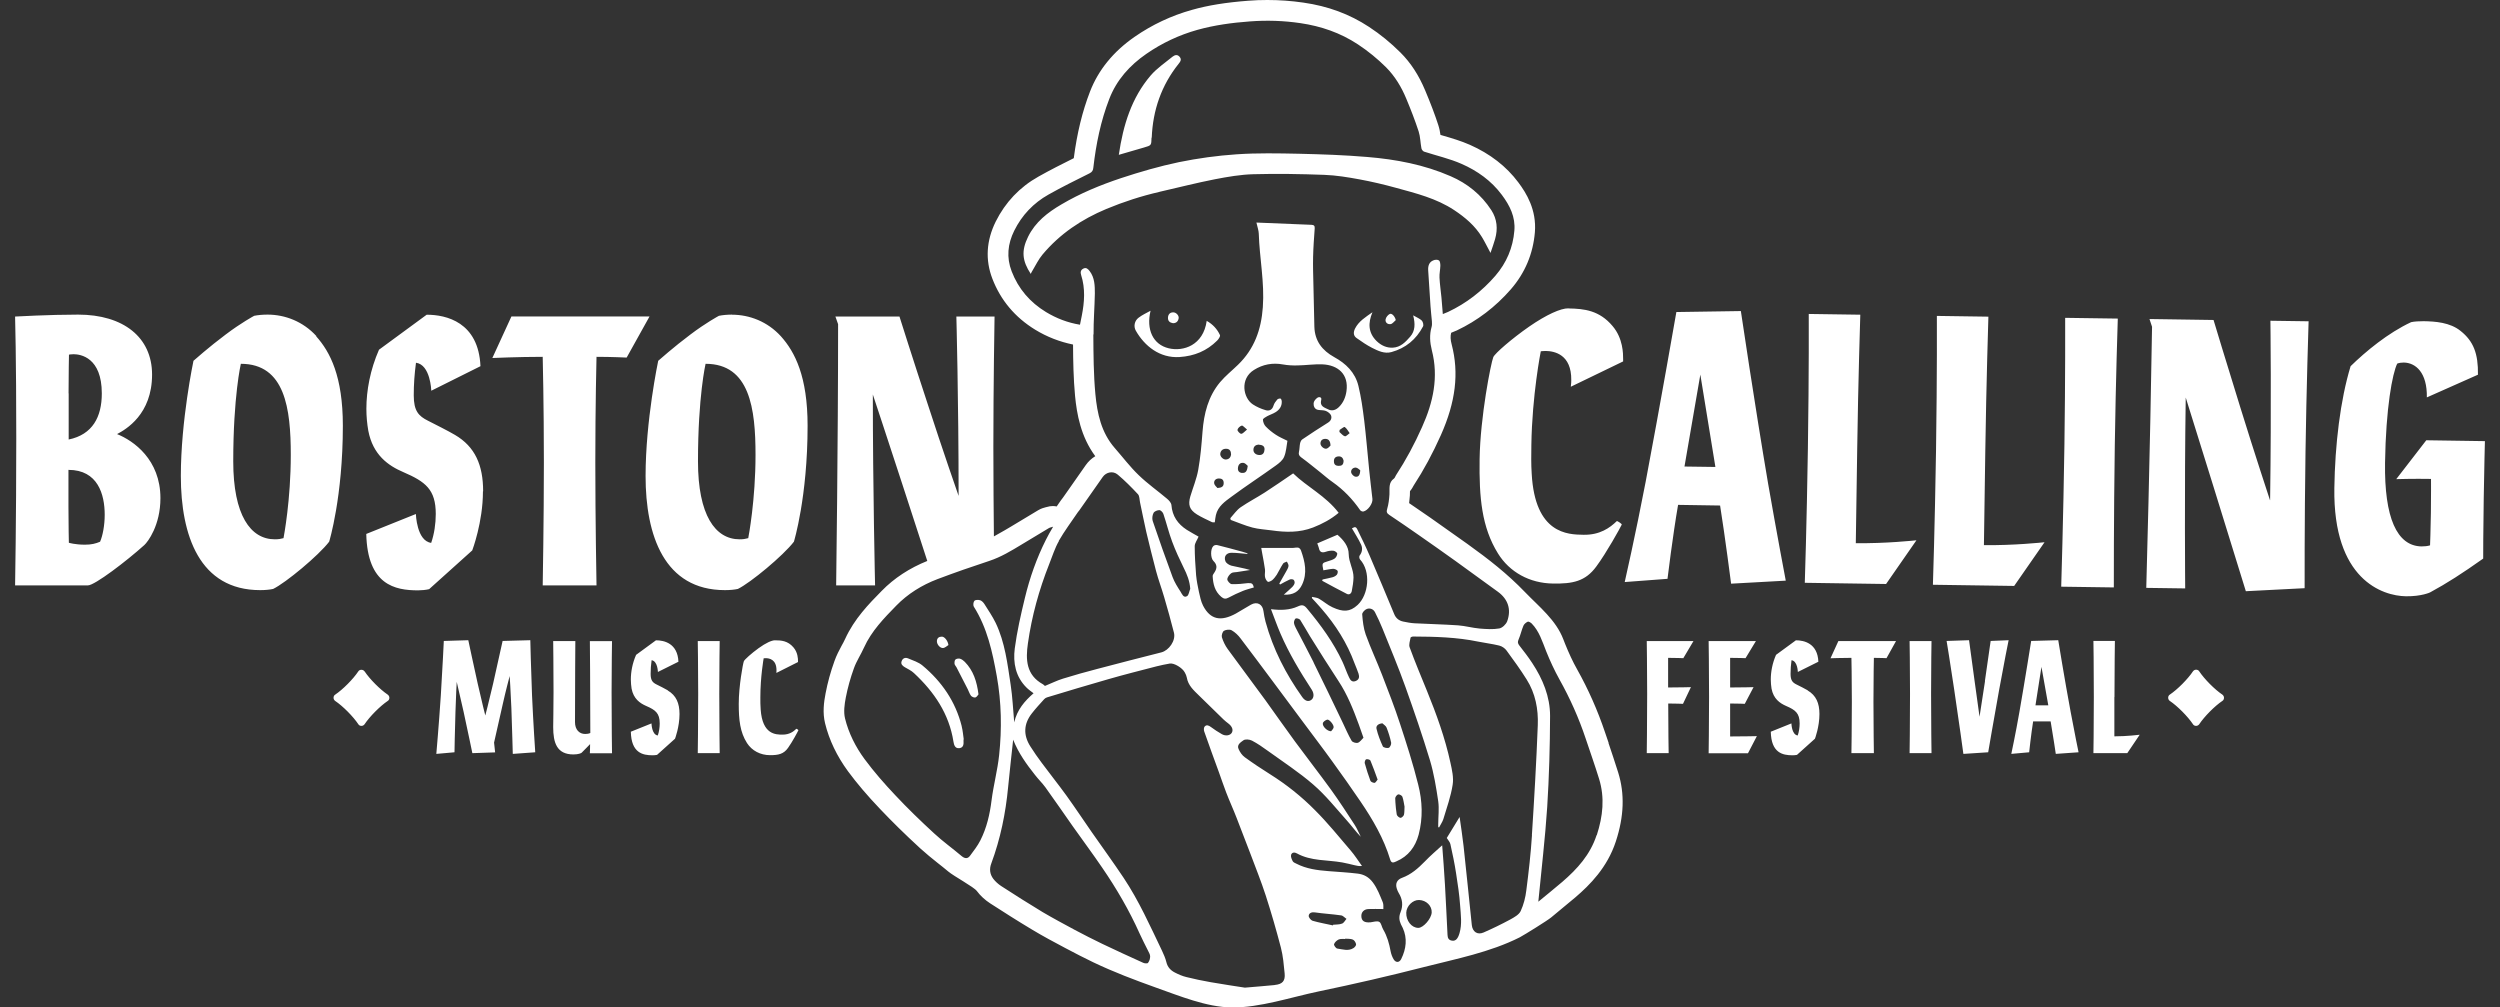 <svg width="134" height="54" viewBox="0 0 134 54" fill="none" xmlns="http://www.w3.org/2000/svg">
<rect x="0" y="0" width="134" height="54" fill="#333333" stroke="none"/>
<path d="M67.929 0C68.571 0 69.219 0.046 69.856 0.139C71.185 0.329 72.337 0.756 73.38 1.442C73.987 1.841 74.538 2.291 75.065 2.816C75.616 3.365 76.046 4.028 76.39 4.848C76.688 5.557 76.911 6.146 77.089 6.694C77.152 6.885 77.186 7.064 77.209 7.231C77.249 7.243 77.289 7.254 77.329 7.266C77.805 7.404 78.298 7.548 78.785 7.762C79.868 8.241 80.74 8.917 81.382 9.776C81.812 10.348 82.368 11.248 82.27 12.448C82.173 13.602 81.743 14.63 80.981 15.507C80.161 16.447 79.186 17.192 78.086 17.711C78.011 17.746 77.926 17.781 77.834 17.815L77.782 17.838C77.736 18.017 77.742 18.213 77.811 18.467C78.212 20.002 78.023 21.543 77.232 23.32C76.791 24.307 76.315 25.191 75.77 26.027C75.73 26.102 75.673 26.212 75.575 26.327C75.575 26.402 75.569 26.483 75.569 26.559C75.558 26.685 75.546 26.824 75.529 26.968C75.907 27.222 76.286 27.482 76.664 27.747C77.329 28.215 77.994 28.682 78.653 29.155C79.794 29.975 80.78 30.742 81.743 31.74C82.505 32.531 83.399 33.23 83.795 34.269C83.824 34.349 83.858 34.424 83.887 34.505C84.087 35.001 84.299 35.463 84.534 35.878C85.136 36.951 85.635 38.083 86.024 39.237L86.225 39.826L86.214 39.82C86.386 40.34 86.569 40.871 86.735 41.407C87.091 42.55 87.05 43.756 86.609 45.101C86.151 46.503 85.21 47.438 84.442 48.096C84.15 48.338 83.858 48.58 83.56 48.828L83.142 49.175C82.941 49.342 81.725 50.098 81.456 50.242C79.863 51.044 78.046 51.396 76.32 51.835C74.452 52.314 72.572 52.747 70.681 53.14C69.213 53.446 67.505 54.022 66.009 53.999C64.668 53.982 63.206 53.376 61.951 52.932C60.805 52.522 59.704 52.106 58.603 51.581C58.122 51.35 57.629 51.096 57.096 50.813C56.506 50.502 55.904 50.179 55.319 49.827C54.528 49.354 53.743 48.852 53.072 48.419C52.797 48.24 52.55 48.015 52.361 47.761C52.201 47.541 51.123 46.965 50.825 46.711C50.636 46.555 50.447 46.399 50.252 46.249C49.948 46.007 49.633 45.752 49.323 45.47C48.475 44.691 47.799 44.021 47.185 43.375C46.469 42.625 45.925 41.978 45.455 41.344C44.859 40.53 44.441 39.664 44.223 38.764C44.085 38.198 44.159 37.638 44.251 37.165C44.36 36.588 44.52 36.005 44.727 35.434C44.835 35.128 44.978 34.857 45.105 34.62C45.173 34.499 45.243 34.372 45.3 34.245C45.793 33.166 46.566 32.375 47.254 31.677C47.93 30.984 48.756 30.448 49.702 30.067C49.352 28.988 48.848 27.441 48.36 25.94C47.564 23.494 46.784 21.145 46.784 21.145C46.784 26.148 46.904 31.377 46.904 31.377H44.818C44.818 31.377 44.922 23.84 44.922 17.376L44.778 16.967H48.212C48.218 16.987 48.949 19.303 49.725 21.658C50.516 24.096 51.37 26.551 51.381 26.581C51.381 21.381 51.261 16.985 51.261 16.967H53.308C53.307 16.983 53.244 20.702 53.244 23.967C53.244 25.75 53.261 27.441 53.273 28.751C53.275 28.744 53.744 28.496 54.179 28.231C54.666 27.937 55.153 27.643 55.645 27.349C55.812 27.25 55.961 27.211 56.053 27.188L56.105 27.176C56.213 27.141 56.328 27.124 56.437 27.124C56.505 27.124 56.575 27.135 56.638 27.146C56.712 27.037 56.787 26.933 56.861 26.823C56.896 26.772 56.93 26.726 56.97 26.68L57.251 26.281C57.566 25.831 57.881 25.381 58.196 24.931C58.334 24.735 58.506 24.573 58.707 24.452C57.928 23.402 57.715 22.183 57.623 21.22C57.537 20.297 57.52 19.367 57.515 18.467C56.804 18.323 56.116 18.058 55.485 17.671C54.402 17.007 53.634 16.09 53.192 14.941C52.803 13.932 52.866 12.898 53.37 11.877C53.886 10.844 54.654 10.03 55.663 9.465C56.288 9.113 56.93 8.789 57.555 8.478C57.727 7.144 58.013 5.973 58.426 4.905C58.873 3.751 59.675 2.764 60.815 1.974C61.755 1.322 62.788 0.837 63.883 0.531C64.754 0.283 65.711 0.132 66.897 0.04C67.241 0.011 67.591 9.96917e-06 67.929 0ZM62.702 35.566C62.461 35.613 62.22 35.653 61.985 35.717C61.12 35.942 60.248 36.161 59.389 36.409C58.294 36.721 57.21 37.05 56.121 37.379C56.064 37.396 56.007 37.431 55.967 37.477C55.738 37.73 55.508 37.979 55.302 38.244C54.866 38.804 54.843 39.399 55.222 39.999C55.416 40.305 55.623 40.605 55.841 40.894C56.276 41.482 56.735 42.053 57.165 42.648C57.629 43.294 58.071 43.958 58.523 44.61C59.091 45.424 59.675 46.226 60.226 47.051C61.045 48.28 61.647 49.631 62.283 50.958C62.375 51.154 62.467 51.362 62.519 51.575C62.581 51.835 62.742 52.009 62.966 52.124C63.166 52.228 63.378 52.32 63.596 52.372C64.02 52.476 64.45 52.569 64.886 52.644C65.568 52.765 66.25 52.862 66.726 52.938C67.396 52.88 67.861 52.845 68.319 52.799L68.336 52.793C68.737 52.753 68.897 52.58 68.857 52.176C68.812 51.714 68.772 51.24 68.657 50.796C68.411 49.855 68.141 48.92 67.843 47.997C67.596 47.236 67.293 46.486 67.012 45.735C66.771 45.106 66.531 44.472 66.284 43.843C66.106 43.381 65.9 42.936 65.723 42.475C65.585 42.117 65.465 41.753 65.333 41.39C65.069 40.663 64.799 39.935 64.547 39.208C64.518 39.133 64.519 38.994 64.57 38.942C64.668 38.833 64.788 38.879 64.902 38.966C65.091 39.104 65.287 39.237 65.493 39.352C65.7 39.468 65.94 39.422 66.026 39.272C66.112 39.122 66.043 38.937 65.849 38.787C65.757 38.718 65.665 38.642 65.579 38.562C65.138 38.135 64.702 37.702 64.261 37.275C63.98 36.998 63.682 36.738 63.613 36.317C63.596 36.225 63.556 36.138 63.51 36.052C63.384 35.798 62.926 35.526 62.702 35.566ZM54.035 42.191C53.903 43.594 53.622 44.962 53.135 46.277C53.02 46.577 53.055 46.855 53.238 47.102C53.353 47.252 53.508 47.391 53.668 47.495C54.396 47.968 55.136 48.436 55.881 48.886C56.448 49.22 57.033 49.532 57.611 49.844C58.099 50.103 58.586 50.352 59.079 50.589C59.807 50.935 60.541 51.276 61.274 51.605C61.355 51.645 61.51 51.651 61.544 51.605L61.538 51.599C61.613 51.512 61.648 51.373 61.648 51.258C61.647 51.154 61.578 51.05 61.532 50.952C61.383 50.646 61.223 50.352 61.085 50.04C60.529 48.8 59.847 47.628 59.079 46.509C58.569 45.759 58.025 45.031 57.503 44.292C57.016 43.6 56.534 42.895 56.035 42.203C55.863 41.967 55.651 41.765 55.474 41.534C55.021 40.963 54.591 40.368 54.305 39.647C54.213 40.524 54.115 41.355 54.035 42.191ZM73.701 32.819C73.615 32.646 73.432 32.577 73.26 32.641C73.151 32.681 73.008 32.837 73.014 32.93C73.042 33.293 73.082 33.669 73.202 34.009C73.466 34.742 73.798 35.446 74.079 36.173C74.412 37.038 74.751 37.904 75.037 38.781C75.392 39.86 75.742 40.952 76.017 42.06C76.24 42.936 76.275 43.842 76.04 44.736C75.862 45.394 75.484 45.897 74.848 46.168C74.727 46.22 74.583 46.306 74.515 46.076C74.171 44.939 73.581 43.928 72.922 42.959C72.435 42.243 71.93 41.528 71.42 40.824C70.893 40.091 70.342 39.376 69.804 38.648C69.276 37.944 68.755 37.234 68.228 36.53C67.649 35.763 67.081 34.983 66.496 34.222C66.37 34.049 66.198 33.887 66.015 33.783C65.911 33.726 65.71 33.749 65.602 33.812C65.522 33.865 65.465 34.06 65.493 34.158C65.562 34.377 65.665 34.597 65.803 34.787C66.473 35.711 67.161 36.617 67.832 37.54C68.359 38.273 68.875 39.012 69.408 39.739C70.044 40.605 70.709 41.453 71.34 42.324C71.787 42.942 72.2 43.583 72.618 44.224C72.744 44.42 72.83 44.639 72.939 44.852C72.663 44.57 72.441 44.252 72.183 43.969C71.604 43.317 71.053 42.625 70.399 42.06C69.637 41.396 68.778 40.841 67.958 40.247C67.689 40.051 67.407 39.855 67.109 39.699C66.978 39.63 66.743 39.607 66.645 39.682C66.514 39.78 66.279 39.912 66.388 40.148C66.462 40.316 66.576 40.484 66.72 40.588C67.155 40.905 67.608 41.205 68.066 41.493C68.949 42.047 69.763 42.694 70.491 43.433C71.168 44.108 71.77 44.858 72.394 45.585C72.618 45.845 72.801 46.139 73.002 46.416C72.841 46.433 72.727 46.405 72.606 46.376C72.383 46.324 72.165 46.266 71.941 46.226C71.127 46.081 70.273 46.163 69.511 45.741C69.396 45.672 69.241 45.677 69.201 45.827C69.178 45.925 69.237 46.058 69.288 46.156C69.317 46.22 69.408 46.255 69.477 46.289C70.021 46.572 70.612 46.647 71.208 46.693C71.73 46.734 72.257 46.763 72.778 46.826C73.099 46.867 73.363 47.005 73.581 47.293C73.833 47.628 73.964 47.998 74.119 48.367C74.165 48.483 74.143 48.627 74.148 48.725C73.845 48.725 73.592 48.713 73.346 48.725C73.111 48.736 72.968 48.886 72.968 49.094C72.968 49.359 73.128 49.469 73.466 49.435C73.621 49.417 73.81 49.348 73.925 49.411C74.039 49.469 74.056 49.683 74.137 49.815C74.354 50.185 74.464 50.583 74.538 50.992C74.567 51.136 74.618 51.281 74.692 51.408C74.807 51.61 75.002 51.61 75.106 51.402C75.374 50.856 75.441 50.289 75.189 49.74L75.087 49.537C74.99 49.32 74.976 49.119 75.071 48.892C75.214 48.534 75.174 48.193 74.974 47.87C74.928 47.801 74.899 47.715 74.87 47.634C74.778 47.357 74.882 47.149 75.151 47.051C75.638 46.872 76.011 46.543 76.366 46.18C76.67 45.862 77.003 45.58 77.301 45.309C77.352 45.978 77.41 46.699 77.45 47.42C77.502 48.314 77.541 49.215 77.587 50.109C77.593 50.282 77.651 50.398 77.84 50.421C78.029 50.444 78.144 50.312 78.23 50.018C78.373 49.527 78.298 49.036 78.264 48.546C78.224 47.969 78.138 47.386 78.046 46.809C77.966 46.283 77.857 45.764 77.742 45.25C77.719 45.135 77.621 45.037 77.547 44.916C77.753 44.581 77.983 44.206 78.235 43.79C78.31 44.333 78.39 44.835 78.447 45.343C78.602 46.757 78.74 48.171 78.889 49.585C78.929 49.942 79.186 50.126 79.519 49.982C80.006 49.769 80.482 49.538 80.952 49.284C81.158 49.169 81.416 49.03 81.508 48.834C81.668 48.488 81.766 48.101 81.811 47.721C81.938 46.734 82.052 45.741 82.115 44.748L82.109 44.772C82.236 42.809 82.35 40.841 82.425 38.873C82.459 38.013 82.299 37.165 81.829 36.421C81.497 35.89 81.124 35.376 80.751 34.868C80.665 34.747 80.504 34.637 80.356 34.602C79.983 34.51 79.599 34.465 79.227 34.39C78.086 34.153 76.922 34.124 75.759 34.118C75.701 34.112 75.605 34.153 75.605 34.182C75.576 34.355 75.501 34.557 75.559 34.701C75.845 35.486 76.171 36.259 76.486 37.032C76.996 38.285 77.456 39.554 77.742 40.876C77.828 41.268 77.925 41.684 77.862 42.065C77.765 42.688 77.547 43.294 77.363 43.906C77.312 44.062 77.209 44.201 77.135 44.351C77.123 44.345 77.106 44.339 77.089 44.333V44.177C77.089 43.767 77.146 43.352 77.089 42.948C76.98 42.215 76.859 41.465 76.647 40.755C76.246 39.433 75.799 38.129 75.335 36.83C74.957 35.768 74.515 34.724 74.097 33.68C73.976 33.385 73.844 33.096 73.701 32.819ZM72.102 50.329C71.981 50.335 71.855 50.311 71.752 50.357C71.649 50.404 71.54 50.508 71.506 50.605C71.483 50.663 71.603 50.831 71.678 50.843C71.964 50.883 72.268 50.992 72.543 50.819C72.612 50.779 72.698 50.675 72.686 50.611C72.669 50.519 72.595 50.398 72.515 50.363C72.394 50.311 72.245 50.323 72.102 50.312V50.329ZM76.062 48.24C75.724 48.229 75.386 48.563 75.375 48.921C75.364 49.354 75.661 49.734 76.022 49.734C76.292 49.734 76.722 49.238 76.739 48.909C76.756 48.557 76.452 48.252 76.062 48.24ZM70.469 48.903C70.291 48.88 70.165 48.944 70.147 49.082C70.136 49.169 70.262 49.325 70.353 49.353C70.715 49.457 71.082 49.521 71.448 49.602C71.454 49.59 71.454 49.579 71.454 49.567C71.615 49.55 71.787 49.562 71.936 49.504C72.033 49.469 72.096 49.337 72.171 49.25C72.073 49.187 71.987 49.077 71.884 49.065C71.414 48.996 70.939 48.972 70.469 48.903ZM81.892 33.321C81.8 33.362 81.697 33.443 81.657 33.535C81.554 33.772 81.503 34.032 81.399 34.269C81.337 34.407 81.348 34.487 81.439 34.602C81.68 34.908 81.915 35.215 82.127 35.538C82.694 36.398 83.084 37.338 83.084 38.371C83.078 40.004 83.033 41.632 82.93 43.26C82.821 44.933 82.62 46.595 82.454 48.332C82.901 47.963 83.325 47.622 83.743 47.265C84.546 46.572 85.233 45.816 85.577 44.766L85.589 44.76C85.915 43.75 86.024 42.757 85.709 41.741C85.486 41.02 85.233 40.304 84.993 39.589C84.626 38.487 84.156 37.437 83.589 36.421C83.32 35.936 83.084 35.428 82.878 34.915C82.666 34.384 82.505 33.835 82.099 33.42C82.041 33.368 81.938 33.304 81.892 33.321ZM56.448 28.231C56.345 28.266 56.276 28.272 56.219 28.307C55.732 28.595 55.244 28.889 54.763 29.184C54.201 29.524 53.651 29.86 53.02 30.067C52.086 30.373 51.163 30.696 50.246 31.042C49.415 31.359 48.659 31.827 48.04 32.462C47.381 33.137 46.71 33.824 46.309 34.713C46.142 35.088 45.907 35.434 45.77 35.82C45.586 36.328 45.437 36.86 45.334 37.391C45.265 37.754 45.208 38.158 45.294 38.51C45.489 39.3 45.861 40.039 46.343 40.691C46.847 41.372 47.409 42.013 47.988 42.625C48.653 43.335 49.352 44.01 50.068 44.668C50.533 45.101 51.055 45.47 51.536 45.88C51.708 46.024 51.863 46.047 51.995 45.868C52.19 45.603 52.396 45.343 52.545 45.049L52.551 45.037C52.889 44.368 53.055 43.646 53.147 42.901C53.25 42.088 53.468 41.285 53.554 40.472C53.703 39.064 53.68 37.65 53.428 36.242C53.193 34.938 52.917 33.656 52.195 32.514C52.15 32.439 52.172 32.26 52.23 32.202C52.287 32.144 52.442 32.145 52.539 32.174C52.625 32.203 52.711 32.294 52.763 32.375C52.975 32.71 53.198 33.039 53.37 33.391C53.869 34.435 54.001 35.584 54.173 36.715C54.27 37.355 54.299 38.014 54.362 38.718C54.517 38.037 54.924 37.575 55.399 37.159C55.256 37.05 55.13 36.963 55.026 36.859C54.436 36.277 54.293 35.526 54.391 34.759C54.511 33.847 54.718 32.94 54.935 32.046C55.194 30.973 55.56 29.928 56.059 28.936C56.167 28.71 56.299 28.491 56.448 28.231ZM74.945 42.578C74.876 42.596 74.784 42.717 74.784 42.786L74.793 43C74.806 43.219 74.83 43.435 74.864 43.651C74.876 43.727 74.979 43.82 75.06 43.837C75.111 43.848 75.226 43.75 75.249 43.681C75.283 43.559 75.272 43.415 75.283 43.236C75.254 43.086 75.231 42.89 75.168 42.705C75.145 42.642 75.008 42.567 74.945 42.578ZM73.226 40.697C73.185 40.709 73.133 40.842 73.15 40.905C73.236 41.223 73.34 41.54 73.455 41.852C73.478 41.909 73.599 41.961 73.673 41.961C73.73 41.961 73.776 41.857 73.845 41.782H73.839C73.707 41.425 73.593 41.09 73.455 40.767C73.432 40.715 73.3 40.68 73.226 40.697ZM35.16 34.32C35.596 34.32 36.324 34.482 36.364 35.469L35.264 36.017C35.263 36 35.247 35.428 34.926 35.388C34.891 35.642 34.874 35.873 34.874 36.121C34.874 36.473 34.983 36.583 35.19 36.687C35.361 36.773 35.654 36.917 35.797 37.004L35.791 37.01C36.244 37.275 36.422 37.691 36.422 38.273C36.422 38.96 36.185 39.584 36.181 39.595L35.218 40.461C35.149 40.478 35.046 40.483 34.972 40.483C34.456 40.483 33.836 40.362 33.813 39.22L34.92 38.775C34.92 38.775 34.931 39.382 35.258 39.422C35.327 39.22 35.361 38.989 35.361 38.775C35.361 38.227 35.132 38.054 34.639 37.841C34.295 37.691 33.957 37.454 33.853 36.911C33.831 36.755 33.813 36.594 33.813 36.421C33.813 36.011 33.9 35.544 34.095 35.1L35.16 34.32ZM96.261 34.32C96.697 34.32 97.424 34.482 97.465 35.469L96.364 36.017C96.364 36 96.348 35.428 96.025 35.388C95.992 35.642 95.974 35.873 95.974 36.121C95.974 36.473 96.083 36.583 96.289 36.687C96.461 36.773 96.754 36.917 96.897 37.004L96.892 37.01C97.344 37.275 97.522 37.691 97.522 38.273C97.522 38.957 97.287 39.579 97.281 39.595L96.318 40.461C96.25 40.478 96.146 40.483 96.072 40.483C95.556 40.483 94.937 40.362 94.914 39.22L96.02 38.775C96.02 38.775 96.031 39.382 96.358 39.422C96.427 39.22 96.461 38.989 96.461 38.775C96.461 38.227 96.232 38.054 95.739 37.841C95.395 37.691 95.058 37.454 94.954 36.911C94.931 36.755 94.914 36.594 94.914 36.421C94.914 36.011 95.001 35.544 95.195 35.1L96.261 34.32ZM41.534 34.32C41.884 34.32 42.227 34.349 42.525 34.695C42.766 34.972 42.773 35.313 42.773 35.435V35.486L41.614 36.069C41.62 35.983 41.62 35.959 41.62 35.925C41.62 35.348 41.236 35.278 41.041 35.278C40.976 35.278 40.937 35.284 40.933 35.284C40.931 35.294 40.755 36.271 40.755 37.379C40.755 37.598 40.754 37.812 40.772 38.025C40.863 39.375 41.579 39.376 41.946 39.376C42.313 39.376 42.532 39.214 42.687 39.059V39.065C42.692 39.053 42.799 39.121 42.795 39.139C42.761 39.219 42.463 39.774 42.239 40.086C42.004 40.42 41.718 40.477 41.276 40.477C40.755 40.477 40.302 40.236 40.038 39.826C39.666 39.243 39.597 38.585 39.597 37.726C39.597 36.779 39.821 35.566 39.872 35.44C39.908 35.352 40.28 35.018 40.663 34.741C41.047 34.464 41.362 34.32 41.534 34.32ZM30.82 38.706C30.82 39.11 31.05 39.341 31.365 39.341C31.451 39.341 31.549 39.33 31.641 39.289C31.641 36.892 31.618 34.494 31.617 34.366H32.804C32.804 34.366 32.781 35.809 32.781 37.113C32.781 38.758 32.803 40.352 32.804 40.374H31.617C31.618 40.366 31.629 40.122 31.629 39.884C31.626 39.886 31.319 40.208 31.176 40.346C31.152 40.369 31.008 40.438 30.734 40.438C29.84 40.437 29.651 39.803 29.651 38.972C29.651 38.723 29.669 38.002 29.669 37.107C29.669 35.885 29.652 34.392 29.651 34.361H30.838C30.838 34.401 30.82 36.834 30.82 38.706ZM28.425 34.315C28.425 34.346 28.46 35.848 28.517 37.275C28.585 38.797 28.687 40.296 28.689 40.322L27.485 40.409C27.485 40.409 27.45 39.058 27.41 37.962C27.37 36.975 27.318 36.236 27.318 36.236C27.318 36.236 27.101 37.051 26.958 37.697C26.749 38.626 26.489 39.774 26.482 39.803L26.539 40.328L25.318 40.369C25.318 40.369 25.078 39.203 24.849 38.152C24.66 37.31 24.481 36.548 24.481 36.548C24.481 36.548 24.436 37.304 24.413 38.152C24.379 39.163 24.362 40.3 24.361 40.322L23.387 40.409C23.387 40.409 23.525 38.845 23.628 37.275C23.719 35.828 23.787 34.37 23.788 34.355L25.101 34.315C25.107 34.345 25.395 35.699 25.605 36.641C25.837 37.666 26.007 38.332 26.012 38.349C26.016 38.334 26.193 37.668 26.431 36.641C26.647 35.694 26.937 34.37 26.94 34.355L28.413 34.315H28.425ZM107.662 34.315C107.657 34.341 107.401 35.604 107.157 36.958C106.867 38.555 106.572 40.294 106.567 40.322L105.237 40.409C105.236 40.4 104.99 38.587 104.744 36.958C104.545 35.592 104.34 34.369 104.338 34.355L105.541 34.315L105.84 36.514C105.976 37.475 106.101 38.403 106.103 38.418C106.105 38.405 106.253 37.477 106.396 36.514L106.39 36.508C106.544 35.456 106.698 34.365 106.699 34.355L107.662 34.315ZM110.321 34.309C110.321 34.309 110.66 36.404 110.987 38.158C111.187 39.243 111.411 40.322 111.411 40.322L110.19 40.408C110.187 40.387 110.033 39.346 109.914 38.666H108.976C108.866 39.353 108.763 40.322 108.763 40.322L107.806 40.408C107.81 40.386 108.032 39.357 108.241 38.158C108.54 36.45 108.871 34.355 108.871 34.355L110.31 34.315L110.321 34.309ZM93.561 35.278C93.561 35.278 93.176 35.261 92.735 35.261V36.849C93.366 36.849 93.991 36.831 93.991 36.831L93.52 37.726C93.512 37.725 93.154 37.708 92.735 37.708V39.474C93.444 39.474 94.151 39.457 94.168 39.457L93.692 40.374H91.583C91.583 40.353 91.606 38.88 91.606 37.367C91.606 35.86 91.584 34.392 91.583 34.361H94.117L93.561 35.278ZM38.575 34.361C38.575 34.391 38.553 35.75 38.553 37.194C38.553 38.809 38.575 40.345 38.575 40.368H37.4C37.401 40.345 37.423 38.815 37.423 37.194C37.423 35.75 37.401 34.391 37.4 34.361H38.575ZM90.226 35.278H90.22C90.205 35.278 89.838 35.261 89.411 35.261V36.849C90.007 36.849 90.633 36.831 90.633 36.831L90.208 37.726C90.195 37.725 89.795 37.708 89.417 37.708C89.417 39.104 89.44 40.348 89.44 40.368H88.266C88.266 40.345 88.288 38.787 88.288 37.194C88.288 35.824 88.266 34.392 88.266 34.361H90.77L90.226 35.278ZM101.117 35.278C101.117 35.278 100.779 35.261 100.44 35.261C100.44 35.261 100.417 36.334 100.417 37.621C100.417 38.898 100.44 40.346 100.44 40.368H99.236C99.237 40.346 99.259 38.898 99.259 37.621C99.259 36.334 99.236 35.261 99.236 35.261C98.721 35.261 98.153 35.282 98.115 35.283L98.537 34.361H101.627L101.117 35.278ZM103.529 34.361C103.529 34.391 103.506 35.75 103.506 37.194C103.506 38.81 103.529 40.345 103.529 40.368H102.354C102.355 40.345 102.377 38.815 102.377 37.194C102.377 35.75 102.355 34.391 102.354 34.361H103.529ZM113.358 34.355C113.358 34.387 113.336 35.877 113.336 37.361H113.33V39.468C114.006 39.468 114.677 39.383 114.688 39.382L114.023 40.368H112.207C112.207 40.349 112.229 39.068 112.229 37.361C112.229 35.661 112.208 34.384 112.207 34.355H113.358ZM48.327 35.44C48.385 35.278 48.522 35.226 48.671 35.289C48.934 35.399 49.232 35.491 49.444 35.67C50.476 36.53 51.215 37.598 51.548 38.925V38.937C51.605 39.161 51.623 39.398 51.657 39.635H51.645V39.704C51.657 39.889 51.645 40.079 51.416 40.102C51.193 40.126 51.135 39.935 51.106 39.756C50.871 38.256 50.069 37.084 48.991 36.08C48.854 35.947 48.665 35.861 48.499 35.763C48.373 35.688 48.27 35.595 48.327 35.44ZM74.097 38.77C73.873 38.787 73.742 38.908 73.781 39.063C73.856 39.387 73.982 39.705 74.119 40.005C74.148 40.068 74.343 40.114 74.435 40.085C74.503 40.062 74.583 39.895 74.566 39.809C74.509 39.532 74.423 39.26 74.32 39C74.286 38.908 74.171 38.844 74.097 38.77ZM69.454 33.148C69.403 33.166 69.356 33.293 69.356 33.368C69.362 33.466 69.408 33.564 69.454 33.656C69.769 34.274 70.102 34.88 70.411 35.503H70.405C70.933 36.565 71.443 37.639 71.959 38.712C72.119 39.047 72.263 39.387 72.446 39.704C72.492 39.785 72.681 39.843 72.778 39.815C72.899 39.774 72.985 39.635 73.082 39.543C72.99 39.272 72.916 39.058 72.836 38.845C72.538 38.031 72.222 37.229 71.741 36.502C71.22 35.711 70.714 34.903 70.21 34.095C70.032 33.806 69.872 33.506 69.689 33.224C69.648 33.172 69.517 33.126 69.454 33.148ZM71.133 38.573C71.041 38.602 70.916 38.689 70.904 38.77C70.876 38.931 71.139 39.196 71.346 39.196C71.38 39.15 71.465 39.075 71.482 38.989C71.505 38.851 71.242 38.539 71.133 38.573ZM19.208 35.982C19.277 35.873 19.46 35.873 19.534 35.982H19.54C19.815 36.398 20.372 36.957 20.784 37.234C20.836 37.275 20.87 37.332 20.87 37.401C20.87 37.471 20.841 37.535 20.784 37.569C20.372 37.846 19.815 38.406 19.54 38.821C19.5 38.873 19.443 38.908 19.374 38.908C19.305 38.908 19.242 38.879 19.208 38.821C18.933 38.406 18.377 37.846 17.964 37.569C17.912 37.529 17.878 37.471 17.878 37.401C17.878 37.332 17.907 37.269 17.964 37.234C18.377 36.957 18.933 36.398 19.208 35.982ZM117.711 35.895C117.779 35.896 117.842 35.924 117.877 35.981C118.152 36.397 118.707 36.956 119.12 37.233C119.172 37.274 119.206 37.332 119.206 37.401C119.206 37.471 119.177 37.534 119.12 37.568C118.707 37.845 118.152 38.406 117.877 38.821C117.837 38.873 117.779 38.907 117.711 38.907C117.642 38.907 117.579 38.879 117.545 38.821C117.269 38.406 116.713 37.845 116.3 37.568C116.248 37.528 116.214 37.471 116.214 37.401C116.214 37.332 116.242 37.268 116.3 37.233C116.713 36.956 117.269 36.397 117.545 35.981C117.585 35.93 117.642 35.895 117.711 35.895ZM109.101 37.806H109.789L109.422 35.745L109.101 37.806ZM69.706 1.241C68.806 1.108 67.901 1.079 66.989 1.148C66.038 1.218 65.103 1.345 64.186 1.599C63.201 1.876 62.289 2.303 61.446 2.886C60.552 3.503 59.852 4.282 59.457 5.304C58.999 6.487 58.747 7.727 58.603 8.985C58.592 9.129 58.54 9.222 58.398 9.291C57.658 9.66 56.919 10.024 56.202 10.428C55.4 10.878 54.775 11.53 54.362 12.367C54.013 13.071 53.938 13.799 54.225 14.543C54.586 15.484 55.211 16.205 56.065 16.725C56.626 17.065 57.228 17.296 57.887 17.405C57.921 17.227 57.956 17.077 57.984 16.921C58.128 16.194 58.179 15.466 57.95 14.745C57.904 14.601 57.916 14.473 58.065 14.398C58.219 14.318 58.316 14.416 58.402 14.525C58.677 14.883 58.684 15.31 58.684 15.726C58.672 16.459 58.609 17.192 58.615 17.925L58.603 17.931C58.609 18.992 58.614 20.066 58.712 21.122C58.809 22.161 59.028 23.188 59.75 24.013C60.18 24.503 60.57 25.023 61.034 25.468C61.51 25.929 62.054 26.31 62.559 26.737C62.662 26.824 62.776 26.95 62.788 27.071C62.834 27.666 63.132 28.088 63.613 28.399C63.819 28.532 64.037 28.642 64.243 28.763C64.169 28.947 64.037 29.109 64.037 29.276C64.037 29.79 64.071 30.31 64.111 30.829C64.14 31.129 64.198 31.424 64.261 31.718C64.318 31.972 64.37 32.237 64.484 32.462C64.88 33.229 65.453 33.316 66.238 32.889C66.513 32.739 66.777 32.56 67.052 32.41C67.384 32.225 67.677 32.387 67.723 32.762C67.751 32.952 67.781 33.137 67.832 33.321C68.233 34.793 68.921 36.126 69.798 37.361C69.947 37.569 70.119 37.627 70.273 37.523C70.434 37.42 70.445 37.182 70.314 36.975C69.683 36.005 69.092 35.024 68.634 33.962C68.451 33.541 68.302 33.108 68.124 32.652C68.645 32.716 69.121 32.704 69.557 32.508C69.803 32.392 69.907 32.433 70.067 32.629C70.801 33.512 71.472 34.43 71.959 35.475C72.085 35.746 72.177 36.035 72.309 36.306C72.371 36.438 72.457 36.588 72.669 36.502C72.869 36.415 72.864 36.265 72.818 36.109C72.761 35.925 72.675 35.745 72.606 35.56C72.205 34.464 71.591 33.5 70.829 32.623C70.663 32.427 70.485 32.242 70.314 32.052C70.319 32.035 70.325 32.011 70.331 31.994C70.451 32.023 70.589 32.029 70.692 32.087C70.944 32.231 71.162 32.434 71.42 32.549C71.981 32.808 72.348 32.813 72.767 32.427C73.363 31.873 73.489 30.633 72.898 29.986C72.858 29.946 72.842 29.819 72.876 29.778C73.019 29.594 73.042 29.386 72.956 29.195C72.819 28.895 72.635 28.618 72.463 28.318C72.526 28.307 72.647 28.162 72.744 28.358C72.973 28.826 73.203 29.294 73.409 29.773C73.856 30.817 74.292 31.862 74.728 32.912C74.819 33.137 74.985 33.27 75.214 33.316C75.415 33.357 75.616 33.397 75.816 33.408C76.596 33.449 77.376 33.466 78.149 33.518C78.539 33.547 78.923 33.657 79.312 33.691C79.662 33.72 80.023 33.743 80.361 33.685C80.522 33.657 80.723 33.466 80.786 33.299C81.015 32.664 80.832 32.116 80.287 31.718C79.531 31.17 78.774 30.615 78.018 30.072C77.364 29.605 76.705 29.137 76.04 28.676C75.519 28.312 74.991 27.949 74.464 27.597C74.332 27.51 74.303 27.435 74.355 27.268C74.429 27.02 74.457 26.759 74.475 26.5C74.492 26.194 74.407 25.866 74.722 25.646C74.767 25.612 74.784 25.536 74.818 25.484C75.357 24.659 75.822 23.794 76.223 22.888C76.819 21.566 77.118 20.21 76.745 18.768C76.642 18.358 76.613 17.942 76.733 17.526C76.762 17.428 76.756 17.319 76.75 17.221C76.727 16.95 76.693 16.684 76.676 16.419C76.63 15.773 76.59 15.126 76.55 14.479C76.538 14.249 76.602 14.041 76.831 13.954C76.917 13.914 77.06 13.908 77.129 13.96C77.192 14.006 77.203 14.151 77.203 14.249C77.197 14.457 77.146 14.67 77.157 14.878C77.174 15.23 77.226 15.588 77.261 15.94C77.289 16.228 77.306 16.517 77.335 16.834C77.444 16.788 77.53 16.759 77.616 16.719C78.596 16.257 79.439 15.604 80.149 14.785C80.751 14.087 81.095 13.279 81.17 12.361C81.233 11.629 80.929 11.022 80.499 10.445C79.932 9.684 79.18 9.152 78.338 8.783C77.696 8.5 76.997 8.345 76.326 8.126C76.269 8.103 76.2 8.016 76.189 7.952C76.131 7.652 76.132 7.335 76.04 7.047C75.845 6.452 75.616 5.863 75.375 5.286C75.117 4.663 74.768 4.085 74.292 3.606C73.833 3.151 73.334 2.741 72.784 2.378C71.838 1.755 70.807 1.403 69.706 1.241ZM51.467 35.308H51.461C51.553 35.336 51.644 35.405 51.713 35.475C52.172 35.942 52.361 36.531 52.447 37.218C52.413 37.258 52.355 37.362 52.28 37.385C52.212 37.402 52.092 37.35 52.046 37.293C51.966 37.189 51.931 37.056 51.868 36.935C51.668 36.542 51.466 36.15 51.266 35.764C51.231 35.7 51.169 35.642 51.163 35.579C51.157 35.504 51.163 35.388 51.215 35.348C51.272 35.302 51.392 35.285 51.467 35.308ZM59.91 25.439C59.647 25.219 59.285 25.312 59.107 25.565C58.689 26.166 58.271 26.76 57.852 27.355C57.83 27.389 57.801 27.413 57.778 27.447C57.429 27.961 57.056 28.462 56.746 28.999H56.758C56.534 29.386 56.403 29.825 56.236 30.24C55.692 31.614 55.302 33.027 55.096 34.487C54.97 35.353 54.999 36.178 55.898 36.675C55.944 36.698 55.978 36.743 56.007 36.767C56.351 36.628 56.655 36.473 56.976 36.375C57.583 36.184 58.196 36.017 58.81 35.855C59.956 35.555 61.103 35.255 62.249 34.967C62.656 34.863 63.028 34.337 62.925 33.916C62.764 33.27 62.581 32.635 62.398 32C62.26 31.527 62.088 31.071 61.962 30.598C61.779 29.905 61.607 29.207 61.44 28.509C61.32 27.989 61.223 27.465 61.108 26.939C61.074 26.784 61.085 26.587 60.993 26.489C60.649 26.12 60.294 25.762 59.91 25.439ZM98.113 35.29V35.284C98.113 35.284 98.114 35.283 98.115 35.283L98.113 35.29ZM50.486 34.124C50.63 34.124 50.807 34.349 50.836 34.574C50.744 34.632 50.653 34.723 50.556 34.734C50.385 34.752 50.206 34.532 50.218 34.355C50.229 34.188 50.338 34.124 50.486 34.124ZM31.617 34.366H31.611L31.617 34.361C31.617 34.362 31.617 34.364 31.617 34.366ZM65.252 29.219C65.699 29.328 66.14 29.45 66.587 29.571C66.684 29.6 66.776 29.628 66.862 29.657V29.692C66.576 29.669 66.289 29.629 66.002 29.629C65.733 29.629 65.584 29.831 65.682 30.079C65.722 30.189 65.882 30.287 66.008 30.321C66.335 30.402 66.668 30.448 67.006 30.552C66.771 30.592 66.536 30.622 66.301 30.662C66.192 30.679 66.06 30.668 65.985 30.731C65.888 30.806 65.784 30.944 65.784 31.054C65.784 31.14 65.934 31.308 66.019 31.308C66.323 31.319 66.627 31.29 66.931 31.25V31.262C67.114 31.233 67.166 31.32 67.206 31.487C67.005 31.551 66.804 31.597 66.621 31.672C66.363 31.776 66.106 31.897 65.859 32.029C65.705 32.116 65.59 32.105 65.458 31.989C65.114 31.695 65.022 31.308 64.999 30.887C64.993 30.817 65.057 30.742 65.097 30.679C65.251 30.442 65.234 30.258 65.039 30.067C64.879 29.911 64.873 29.415 65.039 29.265C65.085 29.218 65.189 29.201 65.252 29.219ZM62.14 27.343C62.031 27.343 61.876 27.407 61.83 27.493C61.767 27.614 61.744 27.793 61.784 27.92C62.128 28.93 62.478 29.934 62.851 30.933C62.954 31.21 63.12 31.47 63.28 31.718C63.355 31.839 63.436 32.064 63.625 31.954C63.722 31.896 63.74 31.694 63.797 31.561C63.768 31.14 63.625 30.788 63.447 30.436C63.224 29.981 63.006 29.513 62.828 29.034C62.645 28.549 62.524 28.035 62.357 27.545C62.329 27.458 62.214 27.343 62.14 27.343ZM129.913 17.216C130.526 17.227 131.322 17.279 131.89 17.74C132.578 18.288 132.836 18.953 132.818 20.084L130.079 21.301C130.102 19.962 129.477 19.443 128.841 19.432C128.714 19.432 128.594 19.449 128.491 19.489C128.233 20.02 127.883 21.843 127.838 24.81C127.797 27.735 128.468 29.271 129.798 29.288C129.964 29.288 130.124 29.271 130.251 29.23C130.251 29.218 130.285 28.359 130.296 27.482C130.308 26.581 130.302 25.679 130.302 25.67C129.379 25.653 128.439 25.682 128.439 25.682L130.044 23.604V23.598L133.191 23.645C133.191 23.666 133.151 25.174 133.128 26.709C133.099 28.313 133.099 29.94 133.099 29.94C131.982 30.731 131.139 31.274 130.251 31.753C130.251 31.753 129.798 31.971 128.961 31.96C127.694 31.943 125.046 31.06 125.121 26.16C125.156 23.835 125.437 21.451 125.992 19.628C126.801 18.837 127.998 17.845 129.236 17.268C129.402 17.227 129.707 17.216 129.913 17.216ZM69.46 29.352C69.609 29.329 69.689 29.387 69.734 29.508C69.947 30.108 70.084 30.714 69.792 31.337C69.614 31.712 69.316 31.903 68.811 31.874C68.995 31.712 69.139 31.585 69.276 31.452C69.328 31.4 69.379 31.319 69.391 31.25C69.402 31.192 69.374 31.1 69.328 31.071C69.276 31.042 69.178 31.037 69.121 31.065C68.944 31.146 68.777 31.239 68.611 31.331C68.6 31.314 68.583 31.297 68.571 31.279C68.692 31.066 68.818 30.852 68.933 30.639C68.984 30.541 69.053 30.443 69.064 30.339C69.076 30.264 69.013 30.182 68.978 30.102C68.904 30.136 68.806 30.154 68.772 30.212C68.646 30.402 68.554 30.61 68.434 30.806C68.365 30.91 68.285 31.014 68.193 31.095C68.125 31.147 67.992 31.209 67.952 31.181C67.878 31.129 67.82 31.014 67.803 30.916C67.78 30.789 67.82 30.65 67.803 30.518C67.763 30.229 67.706 29.94 67.654 29.657C67.637 29.559 67.62 29.461 67.603 29.369H68.983C69.144 29.369 69.299 29.38 69.454 29.352H69.46ZM71.688 28.665C72.014 28.942 72.29 29.288 72.29 29.697C72.296 30.147 72.554 30.523 72.548 30.956C72.542 31.198 72.502 31.44 72.456 31.677C72.433 31.809 72.324 31.902 72.192 31.833C71.745 31.608 71.309 31.366 70.868 31.129C70.874 31.106 70.885 31.083 70.891 31.06C71.068 31.019 71.252 30.99 71.43 30.939C71.51 30.915 71.602 30.869 71.659 30.8C71.699 30.748 71.722 30.62 71.688 30.586C71.636 30.529 71.533 30.488 71.453 30.488C71.281 30.5 71.115 30.541 70.932 30.569C70.851 30.177 70.857 30.182 71.172 30.084C71.298 30.044 71.436 30.01 71.539 29.935C71.614 29.883 71.677 29.761 71.677 29.675C71.677 29.617 71.544 29.524 71.47 29.519C71.332 29.507 71.189 29.53 71.058 29.576C70.851 29.645 70.731 29.593 70.69 29.368C70.673 29.293 70.639 29.224 70.605 29.126C70.971 28.965 71.326 28.815 71.682 28.665H71.688ZM118.646 17.151C118.646 17.151 119.35 19.489 120.09 21.866C120.852 24.33 121.672 26.812 121.672 26.812L121.678 26.807C121.752 21.629 121.695 17.239 121.694 17.192L123.741 17.221C123.741 17.221 123.621 20.949 123.575 24.221C123.518 28.07 123.528 31.527 123.528 31.527L120.377 31.689C120.371 31.668 119.491 28.828 118.656 26.126C117.897 23.678 117.161 21.326 117.155 21.307C117.081 26.31 117.126 31.539 117.126 31.539L115.04 31.51C115.041 31.487 115.252 23.969 115.35 17.516L115.212 17.1L118.646 17.151ZM22.87 16.869C23.913 16.869 25.65 17.262 25.753 19.628L23.117 20.943C23.117 20.93 23.073 19.547 22.297 19.443C22.217 20.038 22.177 20.597 22.177 21.191C22.177 22.034 22.441 22.3 22.934 22.548C23.341 22.756 24.034 23.102 24.384 23.31C25.467 23.944 25.896 24.932 25.896 26.334H25.886C25.886 27.996 25.316 29.492 25.312 29.502L23.002 31.579C22.842 31.619 22.595 31.643 22.412 31.643C21.168 31.643 19.695 31.354 19.632 28.619L22.291 27.551C22.291 27.551 22.332 28.994 23.111 29.098C23.277 28.619 23.357 28.064 23.357 27.551C23.357 26.235 22.807 25.82 21.621 25.307C20.807 24.96 19.987 24.383 19.74 23.084C19.677 22.715 19.638 22.323 19.638 21.913C19.638 20.926 19.844 19.818 20.314 18.745L22.87 16.869ZM14.342 16.863C15.282 16.863 16.244 17.232 16.961 18.017L16.944 18.023C17.701 18.865 18.377 20.181 18.377 22.818C18.377 26.645 17.644 29.034 17.644 29.034C17.076 29.779 15.316 31.238 14.64 31.567C14.456 31.608 14.21 31.631 13.946 31.631C10.697 31.631 9.693 28.705 9.693 25.514C9.693 22.544 10.364 19.367 10.37 19.339C10.38 19.33 11.234 18.573 12.089 17.936C12.919 17.306 13.604 16.938 13.625 16.927C13.831 16.886 14.078 16.863 14.342 16.863ZM39.235 16.868C40.175 16.868 41.138 17.238 41.855 18.023C42.611 18.865 43.287 20.181 43.287 22.818C43.287 26.645 42.554 29.034 42.554 29.034C41.986 29.779 40.226 31.238 39.55 31.567C39.366 31.608 39.12 31.631 38.856 31.631C35.607 31.631 34.603 28.705 34.603 25.514C34.603 22.544 35.274 19.369 35.28 19.339C35.288 19.332 36.143 18.574 36.999 17.936C37.828 17.306 38.513 16.939 38.535 16.927C38.742 16.886 38.988 16.863 39.252 16.863L39.235 16.868ZM113.514 17.076C113.513 17.098 113.404 20.383 113.353 23.868C113.295 27.781 113.301 31.486 113.301 31.486L110.481 31.446C110.481 31.446 110.596 27.741 110.653 23.828C110.704 20.355 110.694 17.082 110.693 17.036L113.514 17.076ZM106.578 16.973C106.578 16.973 106.464 20.574 106.412 24.175L106.338 29.219C107.916 29.241 109.473 29.076 109.587 29.064L107.96 31.406L103.604 31.343C103.604 31.328 103.707 28.246 103.771 24.141C103.833 20.022 103.816 16.936 103.816 16.933L106.578 16.973ZM4.185 16.863C6.615 16.863 8.151 18.08 8.151 20.077C8.151 22.213 6.748 23.016 6.274 23.267C7.158 23.622 8.599 24.632 8.599 26.702C8.599 28.162 7.922 29.046 7.738 29.213C6.798 30.061 5.079 31.377 4.712 31.377H0.809C0.809 31.377 0.872 27.84 0.872 23.494C0.872 19.161 0.809 16.98 0.809 16.967C0.809 16.967 2.648 16.863 4.185 16.863ZM33.589 19.166C33.589 19.166 32.792 19.126 31.973 19.126C31.972 19.165 31.909 21.723 31.909 24.787C31.909 27.855 31.972 31.333 31.973 31.377H29.089C29.09 31.334 29.152 27.855 29.152 24.787C29.152 21.723 29.09 19.164 29.089 19.126C27.799 19.126 26.39 19.189 26.39 19.189L27.41 16.967L27.416 16.962H34.815L33.589 19.166ZM99.712 16.868C99.712 16.868 99.597 20.469 99.546 24.07L99.471 29.114C101.053 29.137 102.614 28.971 102.721 28.959L101.094 31.302L96.737 31.238C96.738 31.224 96.84 28.141 96.903 24.036C96.966 19.917 96.949 16.831 96.949 16.828L99.712 16.868ZM93.31 16.673C93.311 16.682 94.055 21.709 94.77 25.918C95.22 28.504 95.71 31.089 95.717 31.123L92.787 31.285C92.787 31.285 92.461 28.746 92.197 27.096L89.95 27.061H89.945C89.659 28.705 89.378 31.025 89.378 31.025L87.085 31.198C87.09 31.176 87.655 28.703 88.208 25.819C88.982 21.734 89.853 16.725 89.853 16.725L93.31 16.673ZM84.076 16.533C84.913 16.545 85.727 16.637 86.432 17.474C86.999 18.137 87 18.962 87 19.251V19.372L84.196 20.729C84.219 20.521 84.22 20.458 84.22 20.377C84.237 18.998 83.32 18.818 82.85 18.812C82.693 18.812 82.591 18.829 82.586 18.83C82.583 18.843 82.121 21.175 82.081 23.845C82.075 24.358 82.064 24.878 82.099 25.392C82.276 28.623 84.036 28.652 84.873 28.664C85.75 28.681 86.288 28.294 86.661 27.931C86.684 27.913 86.946 28.08 86.925 28.121C86.839 28.306 86.105 29.633 85.561 30.366C84.976 31.163 84.299 31.296 83.233 31.278C81.99 31.261 80.912 30.666 80.293 29.668C79.416 28.254 79.278 26.667 79.307 24.606C79.341 22.344 79.915 19.447 80.041 19.142C80.127 18.939 81.038 18.149 81.967 17.503C82.895 16.862 83.657 16.522 84.064 16.527L84.076 16.533ZM3.669 27.158C3.669 28.145 3.691 29.092 3.691 29.092C3.691 29.092 4.019 29.195 4.552 29.195C4.901 29.195 5.125 29.138 5.371 29.034H5.365C5.509 28.705 5.612 28.145 5.612 27.591C5.612 26.5 5.245 25.185 3.669 25.185V27.158ZM12.909 19.5C12.909 19.5 12.502 21.249 12.502 24.729C12.502 27.608 13.425 28.907 14.731 28.907C14.935 28.907 15.055 28.884 15.196 28.845C15.216 28.741 15.586 26.791 15.586 24.383C15.586 21.907 15.282 19.5 12.909 19.5ZM37.819 19.5C37.819 19.5 37.412 21.249 37.412 24.729C37.412 27.608 38.335 28.907 39.642 28.907C39.845 28.907 39.965 28.884 40.106 28.845C40.127 28.741 40.496 26.791 40.496 24.383C40.496 21.907 40.192 19.5 37.819 19.5ZM69.315 25.375C70.049 26.091 71.064 26.581 71.752 27.487C71.334 27.839 70.869 28.082 70.382 28.273C69.654 28.555 68.909 28.537 68.158 28.428C67.814 28.381 67.464 28.364 67.132 28.277C66.736 28.174 66.358 28.007 65.968 27.868C65.956 27.839 65.951 27.804 65.945 27.775C66.129 27.574 66.284 27.337 66.501 27.188C66.914 26.905 67.361 26.674 67.785 26.402C68.284 26.079 68.777 25.738 69.31 25.375H69.315ZM70.296 12.05C70.422 12.056 70.479 12.102 70.468 12.24C70.433 12.748 70.393 13.262 70.382 13.775C70.37 14.254 70.387 14.739 70.398 15.218C70.416 15.979 70.433 16.747 70.45 17.515C70.473 18.276 70.869 18.785 71.517 19.143C72.141 19.483 72.639 19.968 72.811 20.684C72.955 21.278 73.042 21.889 73.116 22.501V22.489C73.225 23.395 73.299 24.308 73.391 25.22C73.442 25.727 73.505 26.235 73.562 26.743C73.591 26.985 73.317 27.372 73.07 27.418C73.019 27.424 72.932 27.389 72.903 27.343C72.496 26.754 72.009 26.247 71.425 25.837C71.196 25.681 70.995 25.496 70.777 25.323C70.433 25.052 70.095 24.769 69.739 24.51C69.625 24.423 69.596 24.348 69.625 24.215C69.659 24.071 69.654 23.915 69.683 23.77C69.7 23.69 69.74 23.592 69.803 23.552C70.255 23.24 70.72 22.946 71.185 22.651C71.333 22.559 71.396 22.415 71.345 22.27C71.305 22.167 71.178 22.075 71.069 22.028C70.943 21.977 70.789 21.993 70.651 21.97C70.457 21.935 70.399 21.762 70.41 21.612C70.416 21.509 70.514 21.388 70.606 21.324C70.697 21.255 70.863 21.278 70.817 21.439C70.726 21.785 70.995 21.843 71.189 21.941C71.401 22.051 71.608 21.976 71.769 21.814C72.004 21.584 72.124 21.289 72.17 20.972C72.302 20.054 71.711 19.564 70.88 19.529C70.433 19.512 69.986 19.581 69.539 19.587C69.281 19.593 69.023 19.581 68.772 19.535C68.21 19.431 67.688 19.529 67.212 19.829C66.444 20.308 66.633 21.335 67.154 21.676C67.355 21.808 67.59 21.912 67.825 21.981C68.02 22.045 68.192 21.976 68.261 21.739C68.295 21.624 68.376 21.514 68.456 21.422C68.491 21.376 68.582 21.353 68.64 21.364C68.668 21.371 68.702 21.463 68.702 21.52C68.713 21.774 68.581 21.959 68.381 22.086C68.238 22.178 68.066 22.23 67.917 22.311C67.831 22.357 67.694 22.437 67.693 22.495C67.699 22.622 67.757 22.773 67.843 22.859C68.003 23.026 68.192 23.177 68.387 23.304C68.576 23.431 68.788 23.517 69.006 23.627C68.954 23.91 68.943 24.215 68.828 24.486C68.754 24.671 68.559 24.827 68.381 24.954C67.596 25.52 66.787 26.045 66.008 26.622C65.664 26.876 65.281 27.136 65.172 27.608C65.143 27.73 65.132 27.857 65.114 27.995C65.057 27.995 65 28.006 64.954 27.983C64.685 27.851 64.409 27.73 64.157 27.574C63.756 27.32 63.67 27.066 63.802 26.605C63.945 26.131 64.14 25.663 64.226 25.179C64.346 24.509 64.403 23.823 64.455 23.142C64.53 22.166 64.759 21.249 65.394 20.487C65.681 20.147 66.037 19.863 66.357 19.552C67.229 18.709 67.602 17.671 67.688 16.465C67.785 15.132 67.51 13.833 67.47 12.518C67.464 12.35 67.401 12.183 67.344 11.929C68.353 11.969 69.327 12.009 70.296 12.05ZM65.338 25.646C65.172 25.646 65.057 25.75 65.08 25.912C65.097 26.015 65.211 26.102 65.257 26.159C65.494 26.141 65.59 26.072 65.59 25.889C65.59 25.71 65.487 25.647 65.338 25.646ZM72.68 25.064C72.525 25.052 72.399 25.168 72.422 25.323C72.439 25.416 72.56 25.536 72.651 25.554V25.548C72.818 25.582 72.898 25.456 72.909 25.208C72.858 25.173 72.771 25.075 72.68 25.064ZM66.65 24.81C66.467 24.787 66.364 24.908 66.353 25.093C66.341 25.26 66.438 25.341 66.587 25.352V25.347C66.788 25.364 66.851 25.219 66.88 24.971C66.828 24.93 66.748 24.821 66.65 24.81ZM90.288 25.006L91.945 25.029L91.138 20.078L90.288 25.006ZM71.74 24.463C71.574 24.474 71.488 24.567 71.499 24.746C71.505 24.925 71.625 24.971 71.769 24.971L71.774 24.966C71.935 24.972 72.016 24.89 72.016 24.689C71.987 24.567 71.918 24.451 71.74 24.463ZM65.733 24.054C65.556 24.048 65.429 24.135 65.406 24.319C65.389 24.463 65.548 24.628 65.696 24.63C65.872 24.623 65.963 24.526 65.985 24.359C65.985 24.186 65.917 24.06 65.733 24.054ZM67.464 23.828C67.321 23.846 67.195 23.904 67.184 24.094C67.172 24.267 67.315 24.389 67.51 24.389C67.705 24.389 67.768 24.255 67.779 24.094C67.791 23.898 67.647 23.846 67.464 23.834V23.828ZM71.029 23.523C70.869 23.528 70.777 23.615 70.777 23.776C70.777 23.909 70.966 24.082 71.103 24.048C71.195 24.025 71.27 23.921 71.316 23.881C71.305 23.615 71.201 23.523 71.029 23.523ZM3.944 18.986C3.778 18.986 3.697 19.01 3.697 19.01C3.697 19.025 3.675 20.044 3.675 21.087H3.681V23.558C4.964 23.292 5.457 22.345 5.457 21.087C5.457 19.155 4.312 18.986 3.944 18.986ZM72.078 22.888C72.043 22.86 71.9 22.986 71.803 23.044C71.797 23.084 71.792 23.119 71.792 23.153C71.889 23.234 71.975 23.355 72.084 23.384C72.153 23.401 72.256 23.275 72.342 23.217C72.256 23.101 72.187 22.963 72.078 22.888ZM66.559 22.812C66.461 22.841 66.346 22.946 66.329 23.038C66.318 23.096 66.456 23.251 66.53 23.251C66.615 23.251 66.706 23.132 66.841 23.023C66.706 22.915 66.61 22.796 66.559 22.812ZM61.67 16.655C61.429 17.659 61.796 18.467 62.645 18.669C63.424 18.854 64.496 18.514 64.68 17.198C65.006 17.383 65.241 17.637 65.39 17.96V17.966C65.418 18.024 65.316 18.179 65.241 18.254C64.685 18.808 64.02 19.085 63.224 19.137C62.163 19.206 61.349 18.548 60.879 17.723C60.747 17.492 60.811 17.192 61.028 17.03C61.223 16.88 61.452 16.776 61.67 16.655ZM73.564 16.736C73.323 17.308 73.329 17.832 73.787 18.282C74.028 18.513 74.314 18.652 74.658 18.635C75.076 18.612 75.34 18.328 75.586 18.046C75.855 17.74 75.862 17.359 75.747 16.909V16.903C75.948 17.019 76.102 17.077 76.211 17.186C76.274 17.256 76.314 17.423 76.274 17.498C75.907 18.196 75.34 18.663 74.583 18.871C74.211 18.975 73.867 18.808 73.546 18.646C73.254 18.497 72.984 18.311 72.715 18.121C72.531 17.994 72.537 17.804 72.629 17.613C72.829 17.215 73.197 16.996 73.564 16.736ZM74.492 16.828C74.601 16.776 74.768 16.955 74.814 17.157C74.722 17.232 74.641 17.354 74.544 17.371C74.383 17.4 74.234 17.29 74.269 17.111C74.291 17.002 74.395 16.874 74.492 16.828ZM62.879 16.742C63.034 16.736 63.194 16.904 63.177 17.048C63.154 17.215 63.056 17.324 62.873 17.324C62.707 17.295 62.598 17.215 62.603 17.03C62.609 16.863 62.701 16.742 62.879 16.742ZM66.283 8.271C67.395 8.195 68.513 8.218 69.625 8.241C70.846 8.27 72.066 8.31 73.287 8.414C74.823 8.541 76.331 8.824 77.758 9.447C78.652 9.834 79.398 10.435 79.936 11.266C80.246 11.744 80.291 12.269 80.137 12.812C80.074 13.042 79.988 13.268 79.891 13.557C79.713 13.228 79.587 12.962 79.432 12.708C79.059 12.096 78.532 11.652 77.941 11.26C76.99 10.631 75.907 10.365 74.835 10.07C74.187 9.891 73.528 9.736 72.869 9.614C72.244 9.499 71.614 9.395 70.983 9.372C69.722 9.326 68.455 9.303 67.194 9.338C66.501 9.355 65.801 9.476 65.119 9.608C64.116 9.805 63.13 10.059 62.139 10.284H62.15C61.17 10.509 60.224 10.816 59.296 11.202C57.972 11.756 56.808 12.535 55.88 13.643C55.662 13.902 55.513 14.22 55.335 14.515C55.301 14.561 55.278 14.618 55.249 14.682C54.791 13.983 54.733 13.447 55.105 12.69C55.495 11.9 56.149 11.392 56.889 10.959C57.903 10.359 58.987 9.915 60.093 9.546C61.107 9.211 62.145 8.911 63.193 8.691C64.208 8.484 65.246 8.34 66.283 8.271ZM62.851 3.036C62.971 2.944 63.109 2.904 63.23 3.048C63.349 3.192 63.269 3.302 63.172 3.423C62.249 4.577 61.791 5.91 61.733 7.382L61.722 7.376C61.71 7.791 61.721 7.791 61.32 7.906C60.885 8.033 60.449 8.16 59.968 8.299C60.203 6.7 60.65 5.246 61.676 4.046C62.008 3.659 62.449 3.365 62.851 3.036Z" fill="white"/>
</svg>
